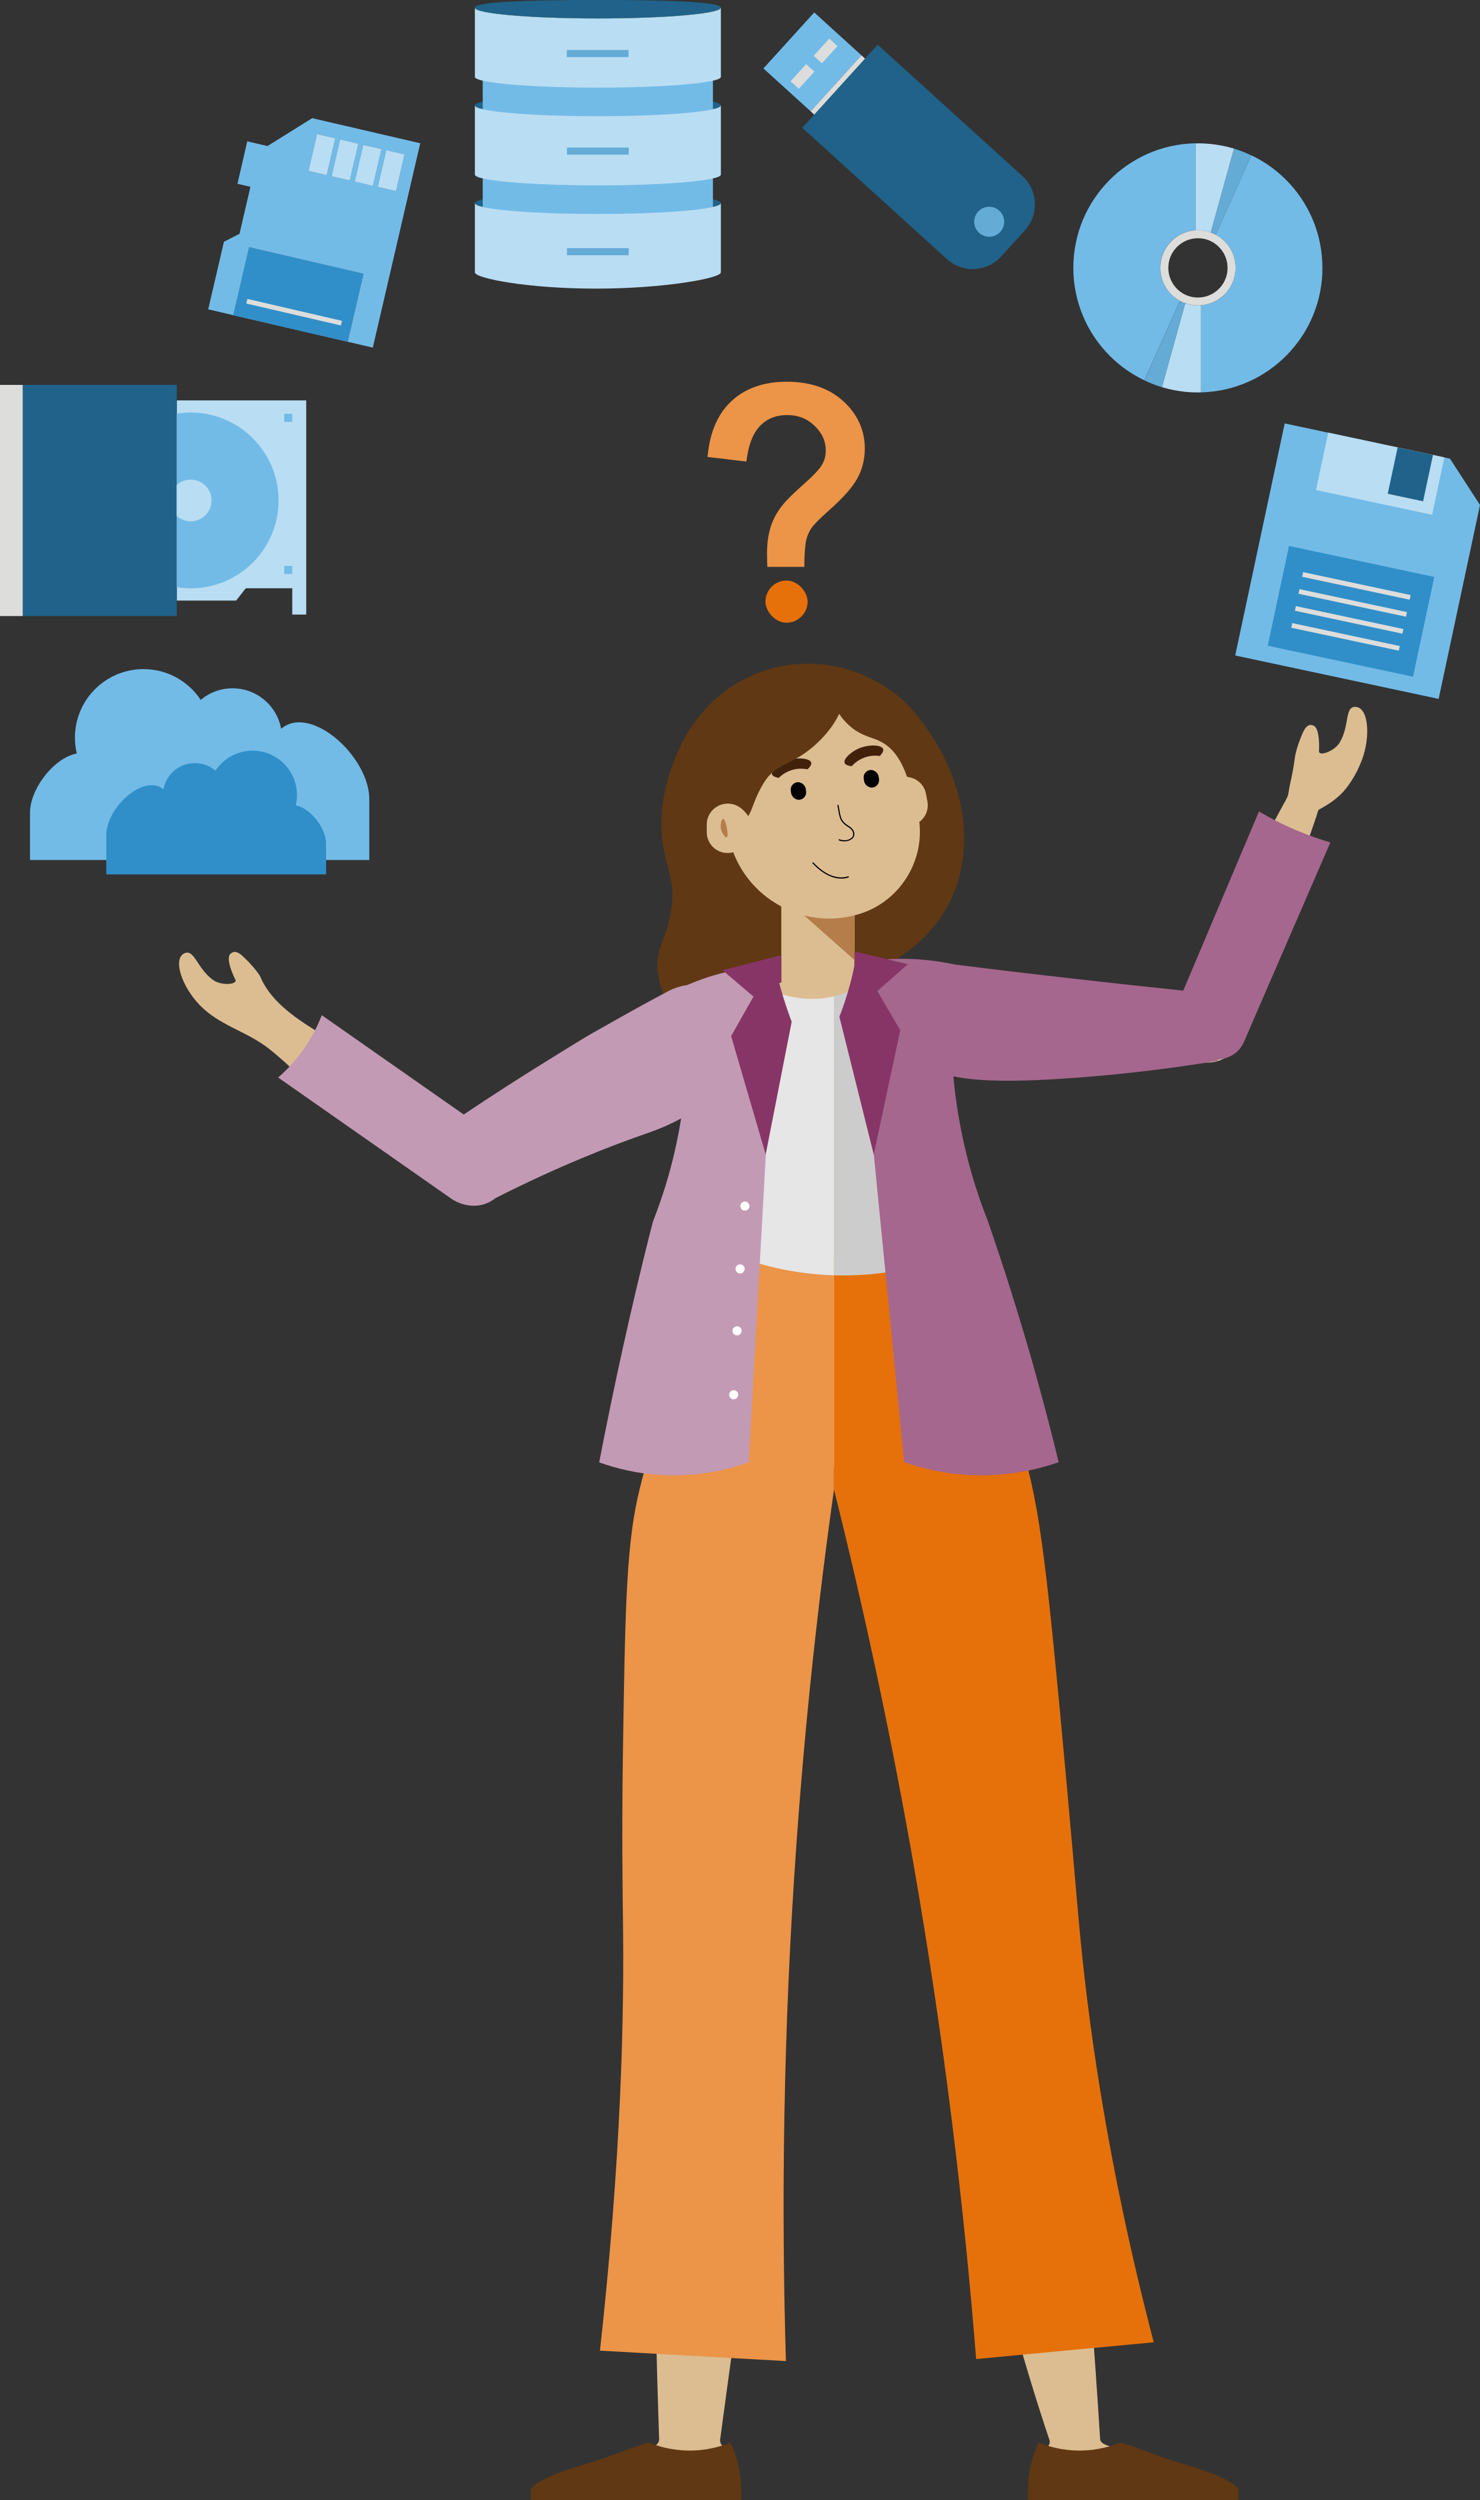 <?xml version="1.0" encoding="UTF-8"?>
<svg id="_0046_THK_Speichern" data-name="0046_THK_Speichern" xmlns="http://www.w3.org/2000/svg" viewBox="0 0 311.68 526.38">
  <rect x="0" y="0" width="311.68" height="526.38" fill="#333333" stroke="none"/>
  <defs>
    <style>
      .cls-1 {
        fill: #42210b;
      }

      .cls-1, .cls-2, .cls-3, .cls-4, .cls-5, .cls-6, .cls-7, .cls-8, .cls-9, .cls-10, .cls-11, .cls-12, .cls-13, .cls-14, .cls-15, .cls-16, .cls-17, .cls-18, .cls-19, .cls-20 {
        stroke-width: 0px;
      }

      .cls-2 {
        fill: #a5678d;
      }

      .cls-3 {
        fill: #308fc9;
      }

      .cls-4 {
        fill: #206289;
      }

      .cls-5 {
        fill: #dddddc;
      }

      .cls-6 {
        fill: #e6710a;
      }

      .cls-7 {
        fill: #cae08f;
      }

      .cls-8 {
        fill: #873567;
      }

      .cls-9 {
        fill: #c39ab3;
      }

      .cls-10 {
        fill: #000;
      }

      .cls-11 {
        fill: #73bbe7;
      }

      .cls-12 {
        fill: #dcbd92;
      }

      .cls-13 {
        fill: #b47d49;
      }

      .cls-21 {
        fill: none;
        stroke: #dddddc;
        stroke-miterlimit: 10;
      }

      .cls-14 {
        fill: #ec9447;
      }

      .cls-15 {
        fill: #e5e6e5;
      }

      .cls-16 {
        fill: #64abd6;
      }

      .cls-17 {
        fill: #b9ddf3;
      }

      .cls-18 {
        fill: #603813;
      }

      .cls-19 {
        fill: #ccc;
      }

      .cls-20 {
        fill: #fff;
      }
    </style>
  </defs>
  <g id="Person">
    <g id="Gesicht">
      <path class="cls-18" d="M159.66,214.88c4.03-1.05,5.67-2.23,11.65-5.13,3.7-1.8,9.13-4.29,15.99-6.9,3.6-2.03,9.58-6.2,13.04-13.62,5.78-12.42,2.11-28.78-9.39-41.05-1.95-1.88-7.21-6.46-15.47-7.96-3.07-.56-9.71-1.26-17.04,1.95-9.33,4.09-13.59,11.81-14.78,14.16-3.89,7.83-4.51,14.1-4.35,18.4.29,7.6,3.03,9.33,2.09,16.46-.87,6.63-3.71,8.63-2.78,14.16.18,1.07.96,5.75,4.69,8.67,4.93,3.86,11.75,2.08,16.34.88Z"/>
      <g id="Kopf">
        <path class="cls-12" d="M193.61,173.05c1,8.55-4.29,16.9-12.8,19.44-.28.08-.56.16-.85.23v16.31c0,2.44-1.15,4.62-2.94,6.04-1.32,1.04-2.98,1.67-4.78,1.67-2.38,0-4.53-1.1-5.94-2.81h0c-1.1-1.34-1.76-3.05-1.76-4.9v-16.43c0-.58-.01-1.17-.01-1.75-4.52-2.39-8.2-6.37-10.12-11.42-.38.11-.79.17-1.2.17-2.4,0-4.37-1.97-4.37-4.37v-1.64c0-1.78,1.07-3.31,2.6-3.99-2.6-10.24,3.37-20.89,13.58-23.93,1.87-.56,3.77-.82,5.63-.82,8.56,0,16.51,5.59,19.07,14.19l1.36,4.55c1.91.16,3.57,1.58,3.93,3.56l.3,1.61c.31,1.68-.4,3.33-1.69,4.29Z"/>
      </g>
      <g id="Schatten">
        <path class="cls-13" d="M179.99,192.72c-1.28.33-2.96.64-4.93.68-2.33.05-4.28-.3-5.71-.66,3.54,3.14,7.08,6.27,10.62,9.41-.01-1.4-.02-2.8-.01-4.22,0-1.75.01-3.49.03-5.21Z"/>
        <path class="cls-13" d="M152.3,172.4c-.31,0-.75,1.25-.41,2.38.24.81.9,1.63,1.16,1.52.51-.21-.22-3.91-.75-3.9Z"/>
      </g>
      <g id="Augenbrauen">
        <path class="cls-1" d="M170.05,161.98c-.59-.12-1.68-.26-2.96.06-1.61.4-2.65,1.3-3.09,1.74-1.04-.19-1.36-.5-1.43-.78-.26-.95,1.97-2.73,4.31-3.18,1.58-.31,3.71-.11,3.95.73.13.43-.27.96-.78,1.43Z"/>
        <path class="cls-1" d="M179.36,161.33c.4-.45,1.19-1.21,2.41-1.72,1.54-.64,2.91-.53,3.52-.44.72-.77.79-1.21.69-1.48-.35-.92-3.2-1.02-5.36,0-1.46.69-3.05,2.12-2.75,2.94.16.42.79.61,1.48.69Z"/>
      </g>
      <g id="Augen">
        <rect class="cls-10" x="166.56" y="164.68" width="3.17" height="3.73" rx="1.59" ry="1.59" transform="translate(-25.11 29.93) rotate(-9.47)"/>
        <rect class="cls-10" x="181.92" y="162.11" width="3.17" height="3.73" rx="1.59" ry="1.59" transform="translate(-24.48 32.42) rotate(-9.47)"/>
      </g>
      <g id="Nase">
        <path class="cls-10" d="M177.85,177.16c-.38,0-.78-.07-1.17-.21-.06-.02-.1-.09-.08-.16.02-.06.09-.1.16-.08.81.29,1.62.26,2.25-.08.34-.18.57-.44.63-.71.16-.66-.17-1.24-1-1.78l-.11-.07c-.4-.26-1.07-.7-1.49-1.51-.14-.28-.25-.72-.32-1.01l-.03-.12c-.06-.36-.11-.65-.17-.94-.05-.28-.11-.56-.16-.9-.01-.07.03-.13.1-.14.06-.01.13.03.14.1.06.34.11.62.16.9.05.29.11.58.17.93l.03.11c.07.28.17.7.3.95.39.75,1,1.15,1.4,1.41l.11.07c.93.6,1.29,1.27,1.11,2.04-.08.33-.35.65-.75.87-.38.2-.81.31-1.28.31Z"/>
      </g>
      <path class="cls-10" d="M177.15,184.99c-.76,0-1.55-.17-2.35-.51-1.24-.52-2.48-1.43-3.67-2.69-.05-.05-.04-.13,0-.18.05-.05.13-.04.18,0,1.17,1.24,2.37,2.13,3.58,2.64,1.3.54,2.55.63,3.72.26.06-.02.14.02.16.08.02.07-.02.14-.08.16-.5.16-1.01.24-1.54.24Z"/>
      <path class="cls-18" d="M194.37,163.51c-.29.06-.61.12-.96.14-.98.08-1.82-.05-2.44-.21-1.55-4.48-3.7-6.36-5.4-7.25-1.88-.99-3.88-1.11-6.28-3.05-1.26-1.03-2.08-2.11-2.57-2.84-.28.61-1.26,2.69-3.62,5.15-5.72,5.99-9.36,4.72-12.21,9.32-2.03,3.28-2.28,5.38-3.3,7.04-.06.11-2.08-3.83-6.19-2.23-.82-.68-6.46-5.52-5.64-11.67.37-2.81,2.02-4.54,3.89-6.9,5.88-7.43,14.45-9.01,15.57-9.2,5.88-1,10.66.37,13.03,1.24,0,.46,0,1.01-.07,1.61,2.61.31,6.76,1.34,10.4,4.71,5.99,5.56,5.83,13.03,5.79,14.14Z"/>
    </g>
    <g id="Körper">
      <g id="Körper-2" data-name="Körper">
        <path class="cls-12" d="M236.84,515.98c.04.62-4.07,1.63-9.2,1.87-5.57.26-8.83-.55-8.85-1.07,0-.39,1.7-1.33,2.09-1.96.1-.15.14-.32.14-.32.09-.31.04-.59-.01-.76-5.45-16.3-10.66-34.76-14.92-55.18-5.16-24.74-7.91-47.51-9.22-67.54t-.01-.02c-6.29-27.2-12.57-54.41-18.86-81.61-.17-.1-.33-.22-.45-.36h-4.68s-.01.01-.01.01c-3.89,27.66-7.78,55.35-11.67,83.02.84,20.1.48,43.16-2.26,68.49-.84,7.74-1.57,12.04-3.58,26.24-1.63,11.52-2.88,20.78-3.65,26.54-.04.16-.06.31-.06.43-.01,1.47,1.96,2.16,1.91,2.66-.15,1.51-18.34.75-18.34-.27,0-.43,3.21-.63,3.57-2.26.03-.13.03-.24.03-.29-.57-16.75-.97-33.83-1.16-51.23-.25-23.55-.12-46.53.34-68.92-.01-.11-.02-.23-.03-.34-.02-.15-.03-.3-.03-.45-.01-.2-.02-.4-.02-.6-1.05-8.44-1.63-15.44-1.98-20.35,0,0-4.18-59.26,9.9-83.1,0,0,.34-.57.61-1.15v-.02c.1-.12.2-.24.32-.34l-.09-.07,14.08-22c-5.28-18.04-10.56-36.08-15.84-54.12,8.27-2.13,17.86-4.06,28.6-5.28,10.03-1.14,19.2-1.46,27.28-1.32-2.34,20.24-4.69,40.48-7.04,60.72,3.66,7.32,7.33,14.64,10.98,21.96l.03.03c.1.14.2.28.27.44.18.28.4.64.64,1.01,4.25,6.75,13.1,29.73,14.27,74.69.16,6.71.3,15.76.18,26.49,0,.06,0,.11-.01.17,0,.02.01.03,0,.05,0,.04,0,.08,0,.12,0,.02,0,.04,0,.06v.02c2.75,22.03,5.21,44.75,7.33,68.12,1.7,18.78,3.1,37.18,4.23,55.18,0,.06,0,.16.02.28.35,1.73,5.11,1.67,5.15,2.33Z"/>
        <g id="Arme">
          <path class="cls-12" d="M152.55,226.26s-.07.03-.11.06c-.2.09-.43.19-.63.31-16.08,7.98-32.14,15.97-48.23,23.93-.07.04-.22.1-.22.1-.42.21-.85.37-1.31.48-2.58,2.01-6.37,1.95-8.99-.28l-.05-.06c-1.85-1.58-4.62-3.92-8.04-6.71-6.21-5.04-9.92-8.07-14.91-11.66-4.86-3.49-8.83-8.05-13.55-11.72-4.63-3.6-10.36-4.83-14.46-9.1-3.83-3.99-5.7-9.77-3.21-10.9,2.11-.95,2.63,3.15,6,5.6,1.79,1.3,5.24.99,4.73-.04-1.09-2.2-1.83-4.6-1.08-5.4.22-.23.45-.36.69-.42.78-.18,1.55.49,2.18,1.09,2.45,2.33,3.4,3.96,3.41,3.99,3.16,7.7,13.02,11.88,19.56,16.25,3.95,2.63,7.9,5.26,11.85,7.9,1.23.82,11.04,8.4,11.85,7.89,14.87-9.23,29.74-18.45,44.6-27.66.03-.02.05-.03.07-.05,1.03-.65,2.2-1.12,3.47-1.34,5.2-.92,10.16,2.53,11.09,7.75.72,4.09-1.28,8.05-4.71,9.99Z"/>
          <path class="cls-12" d="M286.76,160.11c-1.31,3.52-3.21,5.89-4.01,6.73-1.42,1.47-3.06,2.59-4.86,3.54-.05.03-.11.06-.15.1-.27.27-.37.98-.49,1.33-.19.54-.38,1.09-.56,1.63-.38,1.09-.75,2.18-1.13,3.27-.75,2.18-1.51,4.36-2.26,6.53-1.51,4.36-3.01,8.71-4.52,13.07-1.51,4.36-3.02,8.72-4.52,13.07-.99,2.86-1.98,5.71-2.96,8.57-.18.97-.57,1.94-1.17,2.8-1.97,2.78-5.59,3.71-8.59,2.37-17.33.11-34.65.19-51.95.29-.04,0-.06-.01-.09,0-1.22.02-2.46-.19-3.66-.67-4.91-1.93-7.34-7.47-5.4-12.4,1.51-3.86,5.29-6.19,9.22-6.06.05,0,.08.02.13.01.22.03.47.06.7.06,16.64,1.48,33.26,2.96,49.9,4.46,2.85-6.11,5.86-12.33,9.03-18.65,2.04-4.05,4.11-8.09,6.22-12.11,1.02-1.94,2.05-3.88,3.09-5.82.52-.97,1.04-1.93,1.56-2.89.43-.79.92-1.5,1.06-2.41.12-.77.25-1.51.42-2.26.16-.7.3-1.4.44-2.11.2-1.05.36-2.06.48-3.03,0,0,.22-1.87,1.56-5,.35-.8.8-1.72,1.59-1.87.23-.04.49-.01.79.12,1,.44,1.27,2.94,1.14,5.39-.06,1.14,3.22.06,4.36-1.83,2.14-3.58.99-7.56,3.31-7.51,2.73.06,3.28,6.1,1.34,11.28Z"/>
        </g>
      </g>
      <g id="Schuhe">
        <path class="cls-18" d="M156.08,524.14v2.24h-44.3v-2.24s.36-2.1,11.59-5.36c5.18-1.49,9.17-3.37,13.24-4.51,1.77.71,4.66,1.63,8.34,1.69,3.97.04,7.09-.95,8.89-1.69.56,1.21,1.17,2.76,1.61,4.58.48,2.04.64,3.87.64,5.28Z"/>
        <path class="cls-18" d="M216.49,524.14v2.24h44.3v-2.24s-.36-2.1-11.59-5.36c-5.18-1.49-9.17-3.37-13.24-4.51-1.77.71-4.66,1.63-8.34,1.69-3.97.04-7.09-.95-8.89-1.69-.56,1.21-1.17,2.76-1.61,4.58-.48,2.04-.64,3.87-.64,5.28Z"/>
      </g>
      <g id="Hose">
        <path class="cls-6" d="M242.96,493.16c-12.46,1.17-24.93,2.34-37.39,3.53-2.56-32.27-6.73-67.2-13.2-104.3-4.9-27.94-10.6-54.24-16.73-78.75v-48.82c6.23.02,12.46.02,18.7.04,5.58,7.24,13.4,18.91,19.15,34.71,4.84,13.32,6.27,24.23,9.69,60.28,2.18,23.32,3.51,39.04,3.95,44,1.87,21.02,5.93,51.38,15.84,89.31Z"/>
        <path class="cls-14" d="M175.63,264.82v48.82c-3.31,23.48-6.05,48.45-7.92,74.8-2.76,38.94-3.2,75.32-2.2,108.68-13.04-.73-26.1-1.47-39.16-2.2,4.47-40.55,5.14-70.6,4.84-91.08-.04-3.59-.28-17.03,0-35.21.44-28.12.64-42.2,3.08-53.23,2.62-11.85,8.87-30.21,25.96-50.61,5.14,0,10.28.02,15.4.02Z"/>
      </g>
      <g id="Oberteil">
        <path class="cls-19" d="M200.68,203.03c-.54,16.25-1.11,26.87-1.55,33.68-.1,1.41-.28,4.15-.48,7.96-.38,7.07-.6,13.91-.69,20.52-4.66,1.59-11.87,3.41-20.78,3.35-.52,0-1.03-.02-1.55-.04v-58.75c6.43-1.49,10.22-5.6,11.11-6.61,4.64-.04,9.29-.08,13.93-.12Z"/>
        <path class="cls-15" d="M175.63,209.76v58.75c-8.06-.24-14.57-1.96-18.91-3.47-.69-3.29-1.45-6.67-2.24-10.08,0,0-1.43-6.11-3.04-12.19-3.71-14.09-9.09-30.17-9.98-32.81.87-.38,1.73-.75,2.6-1.11,4.66-.97,9.33-1.95,13.97-2.92,1.19.91,6.89,5.08,15.02,4.27.91-.1,1.77-.24,2.58-.44Z"/>
      </g>
      <g id="Jacke">
        <path class="cls-9" d="M163.43,204.43l-2.16,38.83v.03c-1.2,21.54-2.39,43.07-3.59,64.61-3.64,1.3-9.51,2.89-16.83,2.73-6.23-.15-11.28-1.52-14.66-2.73,1.52-7.92,3.19-16.02,5.02-24.29,1.75-7.91,3.57-15.62,5.45-23.12h0c.29-1.13.58-2.23.86-3.33,2.19-5.54,4.52-12.87,5.92-21.68-2.19,1.18-4.47,2.19-6.97,3.05-7.85,2.72-18.81,6.98-32.11,13.72-.8.63-1.78,1.18-2.96,1.44-2.59.57-5-.37-6.34-1.3-12.16-8.51-24.32-17.01-36.48-25.52,1.66-1.45,3.72-3.54,5.65-6.37,1.7-2.5,2.8-4.86,3.53-6.76l29.9,20.92c6.17-4.15,11.66-7.65,16.27-10.51,11.42-7.1,8.73-5.42,16.08-9.59,3.6-2.04,7.14-3.97,10.62-5.82,1.31-.7,2.69-1.14,4.08-1.34,3-1.29,5.65-2.13,7.98-2.67,4.76-1.09,8.22-.88,10.74-.3Z"/>
        <path class="cls-2" d="M280.17,177.37c-9.43,21.78-16.35,37.66-18.07,41.72-.18.43-.67,1.57-1.8,2.52-1.12.93-2.48,1.36-3.88,1.48.03.08.07.17.11.25-11.71,1.93-21.71,2.95-29.31,3.53-13.24,1.02-21.21.84-26.44-.25.06.7.13,1.35.19,1.93.23,2.12.52,4.17.85,6.15h0c1.51,9.08,3.94,16.64,6.21,22.36,3.26,9.45,6.45,19.45,9.46,30.01h0c1.26,4.49,2.5,9.07,3.7,13.74.1.37.19.75.29,1.12.5,1.99,1,3.96,1.47,5.93-3.62,1.27-9.28,2.77-16.32,2.77-6.99,0-12.61-1.51-16.22-2.77-2.13-21.61-4.26-43.21-6.39-64.82h0s-3.95-40.1-3.95-40.1h0s-.02-.22-.02-.22c.02,0,.04,0,.06-.02.18-.03.45-.07.77-.12,5.04-.77,8.93-.73,9.76-.71,2.67.04,6.29.31,10.53,1.22h0c8.55,1.07,17.19,2.1,25.92,3.08,7.42.85,14.78,1.64,22.1,2.4,5.31-12.57,10.63-25.14,15.94-37.72,2.22,1.31,4.82,2.67,7.79,3.93,2.59,1.1,5.03,1.94,7.25,2.59Z"/>
        <path class="cls-8" d="M166.73,215.1c-1.81,9.29-3.63,18.58-5.46,27.86v.03s-.01.05-.02.08c-1.45-4.96-2.9-9.92-4.35-14.9-.98-3.34-1.95-6.68-2.93-10.03l4.08-7.21.63-1.1-5.99-5.1-.52-.45,10.71-2.75c.52-.14,1.07-.27,1.65-.39,0,1.9,0,3.8,0,5.7-.14.03-.29.05-.44.08.03.12.07.25.1.38.08.31.16.62.25.93.03.09.05.19.08.28.56,1.93,1.15,3.74,1.76,5.41h0c.14.41.28.8.43,1.18Z"/>
        <path class="cls-8" d="M188.33,214.76l1.26,2.15c-.09.43-.18.88-.28,1.31-1.76,8.28-3.53,16.54-5.29,24.81h0s-.01.04-.01.06c-2.33-9.33-4.65-18.69-6.99-28.02-.08-.34-.17-.67-.25-1.01.76-1.9,1.48-4.04,2.12-6.39.15-.53.28-1.05.42-1.57.25-1.01.47-1.99.65-2.94v-2.79c.17.02.32.04.48.06l4.82,1.16,5.58,1.35.34.07-2.1,1.85-4.32,3.8,3.57,6.1Z"/>
        <g id="Knöpfe">
          <circle class="cls-20" cx="156.87" cy="253.94" r=".96"/>
          <circle class="cls-20" cx="155.86" cy="267.16" r=".96"/>
          <circle class="cls-20" cx="155.22" cy="280.2" r=".96"/>
          <circle class="cls-20" cx="154.51" cy="293.66" r=".96"/>
        </g>
      </g>
    </g>
  </g>
  <g id="Icons">
    <g id="CD">
      <path class="cls-11" d="M254.96,48.95s0,0,.01,0l.02-.08-.03.08ZM254.96,48.95s0,0,.01,0l.02-.08-.03.08ZM254.96,48.95s0,0,.01,0l.02-.08-.03.08ZM254.96,48.95s0,0,.01,0l.02-.08-.03.08Z"/>
      <path class="cls-11" d="M278.5,56.4c0,14.26-11.39,25.87-25.56,26.21v-18.32c4.07-.33,7.26-3.74,7.26-7.89,0-2.18-.88-4.16-2.31-5.59-.54-.55-1.17-1.02-1.86-1.39l7.5-16.72c2.72,1.29,5.18,3.04,7.28,5.14,4.75,4.75,7.68,11.3,7.68,18.55Z"/>
      <path class="cls-11" d="M244.35,56.4c0,2.2.9,4.19,2.34,5.62.53.52,1.13.97,1.79,1.33l-7.5,16.72c-2.69-1.29-5.13-3.02-7.22-5.1-4.77-4.75-7.72-11.32-7.72-18.58,0-14.31,11.46-25.94,25.7-26.22v18.31c-4.13.27-7.4,3.7-7.4,7.91Z"/>
      <path class="cls-16" d="M249.61,63.86l-4.9,17.66c-.91-.27-1.79-.59-2.65-.96-.36-.15-.72-.31-1.07-.48l7.5-16.72c.34.19.7.35,1.07.49.02,0,.03.01.05.02Z"/>
      <path class="cls-5" d="M257.89,50.81c-.54-.55-1.17-1.02-1.86-1.39-.34-.18-.7-.34-1.06-.48,0,0,0,0-.01,0-.36-.13-.74-.23-1.12-.31-.29-.06-.59-.1-.9-.13-.22-.02-.44-.03-.66-.03-.18,0-.35,0-.52.02-4.13.27-7.4,3.7-7.4,7.91,0,2.2.9,4.19,2.34,5.62.53.52,1.13.97,1.79,1.33.34.19.7.35,1.07.49l.14-.31-.09.32c.37.13.75.24,1.14.31.33.06.67.11,1.01.13.17.01.35.02.52.02.22,0,.44,0,.66-.03,4.07-.33,7.26-3.74,7.26-7.89,0-2.18-.88-4.16-2.31-5.59ZM252.93,62.61c-.22.02-.44.03-.66.03-.18,0-.35,0-.52-.02-.19-.02-.38-.04-.56-.07-.32-.06-.64-.14-.94-.24-.06-.02-.13-.05-.19-.07-.31-.12-.6-.25-.88-.42-.47-.27-.91-.6-1.29-.99-1.14-1.13-1.85-2.7-1.85-4.43,0-3.27,2.52-5.95,5.72-6.22.17-.01.35-.02.52-.02.22,0,.44.01.66.03.15.02.3.04.45.06.3.05.6.13.88.23.08.03.17.06.25.09.29.11.56.24.82.39.5.28.96.63,1.36,1.04,1.12,1.13,1.82,2.68,1.82,4.4,0,3.22-2.44,5.88-5.58,6.21Z"/>
      <path class="cls-17" d="M252.93,64.3v18.32c-.22,0-.44,0-.66,0-.17,0-.35,0-.52,0-2.03-.04-4.01-.31-5.91-.79-.38-.1-.76-.2-1.13-.31l4.9-17.66c.37.13.75.24,1.14.31.33.06.67.11,1.01.13.17.01.35.02.52.02.22,0,.44,0,.66-.03Z"/>
      <path class="cls-16" d="M263.53,32.71l-7.5,16.72c-.34-.18-.7-.34-1.06-.48l.02-.08,4.87-17.58c.88.27,1.75.58,2.59.94.36.15.72.31,1.07.48Z"/>
      <path class="cls-17" d="M259.86,31.29l-4.87,17.58-.03.08c-.36-.13-.74-.23-1.12-.31-.29-.06-.59-.1-.9-.13-.22-.02-.44-.03-.66-.03-.18,0-.35,0-.52.02v-18.31c.17,0,.35,0,.52,0,.22,0,.44,0,.66,0,2,.05,3.93.32,5.8.79.38.1.76.2,1.13.31Z"/>
    </g>
    <g id="Diskette">
      <g>
        <polygon class="cls-11" points="311.68 106.32 302.97 147.15 260.13 138.01 270.55 89.15 305.36 96.57 311.68 106.32"/>
        <rect class="cls-3" x="268.86" y="117.99" width="31.29" height="21.48" transform="translate(33.12 -56.53) rotate(12.04)"/>
        <g>
          <line class="cls-21" x1="274.33" y1="120.95" x2="296.97" y2="125.78"/>
          <line class="cls-21" x1="273.56" y1="124.53" x2="296.2" y2="129.36"/>
          <line class="cls-21" x1="272.8" y1="128.1" x2="295.44" y2="132.93"/>
          <line class="cls-21" x1="272.04" y1="131.68" x2="294.68" y2="136.51"/>
        </g>
      </g>
      <rect class="cls-17" x="278.15" y="93.57" width="25" height="12.36" transform="translate(27.21 -58.45) rotate(12.04)"/>
      <rect class="cls-4" x="293.2" y="94.9" width="7.61" height="9.98" transform="translate(27.38 -59.77) rotate(12.04)"/>
    </g>
    <g id="SD-Karte">
      <path class="cls-11" d="M65.75,24.88l-9.42,5.87-4.26-.99c-.69,2.98-1.37,5.96-2.06,8.94l2.73.63-2.3,9.9c-1.09.56-2.19,1.12-3.28,1.67l-3.31,14.23,5.28,1.23,3.33-14.32,24.1,5.6-3.33,14.32,5.28,1.23,9.99-43.03-22.75-5.28ZM68.81,36.86l-3.81-.88,1.79-7.73,3.81.88-1.79,7.73ZM73.67,37.99l-3.81-.88,1.79-7.73,3.81.88-1.79,7.73ZM78.52,39.12l-3.81-.89,1.79-7.73,3.81.89-1.79,7.73ZM83.38,40.25l-3.81-.88,1.79-7.73,3.81.88-1.79,7.73Z"/>
      <rect class="cls-11" x="63.83" y="30.6" width="7.93" height="3.91" transform="translate(20.75 91.23) rotate(-76.93)"/>
      <rect class="cls-11" x="68.69" y="31.73" width="7.93" height="3.91" transform="translate(23.41 96.84) rotate(-76.93)"/>
      <rect class="cls-11" x="73.55" y="32.86" width="7.93" height="3.91" transform="translate(26.07 102.45) rotate(-76.93)"/>
      <rect class="cls-11" x="55.49" y="49.63" width="14.7" height="24.74" transform="translate(-11.77 109.19) rotate(-76.93)"/>
      <rect class="cls-11" x="78.41" y="33.99" width="7.93" height="3.91" transform="translate(28.73 108.05) rotate(-76.93)"/>
      <rect class="cls-3" x="55.49" y="49.63" width="14.7" height="24.74" transform="translate(-11.77 109.19) rotate(-76.93)"/>
      <rect class="cls-17" x="63.83" y="30.6" width="7.93" height="3.91" transform="translate(20.75 91.23) rotate(-76.93)"/>
      <rect class="cls-17" x="68.69" y="31.73" width="7.93" height="3.91" transform="translate(23.41 96.84) rotate(-76.93)"/>
      <rect class="cls-17" x="73.55" y="32.86" width="7.93" height="3.91" transform="translate(26.07 102.45) rotate(-76.93)"/>
      <rect class="cls-17" x="78.41" y="33.99" width="7.93" height="3.91" transform="translate(28.73 108.05) rotate(-76.93)"/>
      <line class="cls-21" x1="51.99" y1="63.42" x2="71.9" y2="68.04"/>
    </g>
    <g id="Laufwerk">
      <path class="cls-17" d="M64.49,84.3v45.09h-2.94v-5.53h-9.8c-.67.86-1.35,1.73-2.02,2.59h-12.51v-42.15h27.27Z"/>
      <rect class="cls-4" y="81.04" width="37.22" height="48.66"/>
      <rect class="cls-5" x="0" y="81.04" width="4.78" height="48.66"/>
      <path class="cls-11" d="M58.66,105.37c0,10.22-8.28,18.5-18.5,18.5-1,0-1.98-.08-2.94-.23v-36.55c.96-.15,1.94-.23,2.94-.23,10.22,0,18.5,8.28,18.5,18.5Z"/>
      <path class="cls-17" d="M44.55,105.37c0,2.42-1.96,4.39-4.39,4.39-1.13,0-2.16-.43-2.94-1.13v-6.52c.78-.7,1.81-1.13,2.94-1.13,2.42,0,4.39,1.96,4.39,4.39Z"/>
      <rect class="cls-11" x="59.85" y="87.12" width="1.7" height="1.7"/>
      <rect class="cls-11" x="59.85" y="119.17" width="1.7" height="1.7"/>
    </g>
    <g id="USB">
      <path class="cls-4" d="M191.39,10.09h7.44c4.47,0,8.09,3.63,8.09,8.09v41.14h-23.63V18.18c0-4.47,3.63-8.09,8.09-8.09Z" transform="translate(351.93 -86.47) rotate(132.22)"/>
      <rect class="cls-11" x="163.13" y="6.32" width="15.92" height="13.42" transform="translate(295.71 -104.92) rotate(132.22)"/>
      <g>
        <rect class="cls-5" x="171.42" y="9.56" width="4.88" height="2.34" transform="translate(298.64 -110.82) rotate(132.22)"/>
        <rect class="cls-5" x="166.55" y="14.92" width="4.88" height="2.34" transform="translate(294.47 -98.24) rotate(132.22)"/>
      </g>
      <rect class="cls-5" x="168.48" y="17.37" width="15.92" height="1.03" transform="translate(308.25 -100.76) rotate(132.22)"/>
      <circle class="cls-16" cx="208.32" cy="46.69" r="3.16"/>
    </g>
    <g id="Repositorium">
      <g>
        <path class="cls-7" d="M151.8,1.63c-.04,1.25-11.62,2.26-25.9,2.26s-25.86-1.01-25.9-2.26h51.8Z"/>
        <path class="cls-7" d="M151.8,22.21c-.04,1.25-11.62,2.26-25.9,2.26s-25.86-1.01-25.9-2.26h51.8Z"/>
        <path class="cls-4" d="M151.8,22.2h0c-.04,1.25-11.62,2.26-25.9,2.26s-25.86-1.01-25.9-2.26h0c0-1.26,11.6-2.27,25.9-2.27s25.9,1.01,25.9,2.26Z"/>
        <path class="cls-7" d="M151.8,42.79c-.04,1.25-11.62,2.26-25.9,2.26s-25.86-1.01-25.9-2.26h51.8Z"/>
        <path class="cls-4" d="M151.8,42.78h0c-.04,1.25-11.62,2.26-25.9,2.26s-25.86-1.01-25.9-2.26h0c0-1.26,11.6-2.27,25.9-2.27s25.9,1.01,25.9,2.26Z"/>
        <rect class="cls-11" x="101.66" y="11.28" width="48.48" height="43.83"/>
        <path class="cls-17" d="M151.81,42.79v14.56c0,1.25-12.06,3.42-26.37,3.42s-25.43-2.17-25.43-3.42v-14.56h0c.04,1.25,11.62,2.26,25.9,2.26s25.87-1.01,25.9-2.26h0Z"/>
        <path class="cls-17" d="M151.81,1.63v14.56c0,1.25-11.6,2.26-25.9,2.26s-25.9-1.01-25.9-2.26V1.63h0c.04,1.25,11.62,2.26,25.9,2.26s25.87-1.01,25.9-2.26h0Z"/>
        <path class="cls-17" d="M151.81,22.21v14.56c0,1.25-11.6,2.26-25.9,2.26s-25.9-1.01-25.9-2.26v-14.56h0c.04,1.25,11.62,2.26,25.9,2.26s25.87-1.01,25.9-2.26h0Z"/>
        <path class="cls-4" d="M151.8,1.62h0c-.04,1.25-11.62,2.26-25.9,2.26s-25.86-1.01-25.9-2.26h0c0-1.26,11.62-1.63,25.92-1.63s25.88.37,25.88,1.62Z"/>
      </g>
      <rect class="cls-16" x="119.36" y="10.53" width="13.01" height="1.49"/>
      <rect class="cls-16" x="119.4" y="31.07" width="13.01" height="1.49"/>
      <rect class="cls-16" x="119.4" y="52.25" width="13.01" height="1.49"/>
    </g>
    <g id="Cloud">
      <path class="cls-11" d="M77.77,168.24v12.83H6.32v-9.96c0-2.35,1.08-4.97,2.69-7.2,1.93-2.68,4.63-4.81,7.16-5.26-.25-1.07-.39-2.19-.39-3.33,0-7.98,6.47-14.44,14.44-14.44,5.03,0,9.46,2.57,12.05,6.48,1.81-1.52,4.15-2.44,6.7-2.44,5.1,0,9.35,3.67,10.23,8.52,1-.81,2.01-1.24,3.3-1.34,5.37-.37,12.06,5.59,14.41,11.81.55,1.46.86,2.93.86,4.33Z"/>
      <path class="cls-3" d="M22.39,175.79v8.31h46.29v-6.45c0-1.52-.7-3.22-1.74-4.67-1.25-1.74-3-3.11-4.64-3.41.16-.69.25-1.42.25-2.16,0-5.17-4.19-9.36-9.36-9.36-3.26,0-6.13,1.67-7.81,4.2-1.17-.99-2.69-1.58-4.34-1.58-3.31,0-6.05,2.38-6.63,5.52-.64-.52-1.3-.81-2.14-.87-3.48-.24-7.81,3.62-9.33,7.65-.36.94-.56,1.9-.56,2.81Z"/>
    </g>
    <g id="Fragezeichen">
      <g>
        <rect class="cls-6" x="161.2" y="122.23" width="8.88" height="8.88" rx="4.44" ry="4.44"/>
        <path class="cls-14" d="M182.12,94.48c0,2.26-.54,4.38-1.6,6.3-1.05,1.88-3,4.08-5.96,6.7-2.29,2.03-3.21,3.06-3.58,3.57-.5.69-.88,1.5-1.13,2.41-.26.95-.41,2.57-.45,4.81l-.02,1.08h-7.79l-.03-1.07c-.02-.78-.03-1.38-.03-1.79,0-2.43.35-4.57,1.05-6.36.52-1.36,1.35-2.74,2.49-4.11.83-.99,2.25-2.36,4.33-4.21,1.93-1.7,3.18-3.05,3.73-4,.52-.9.77-1.86.77-2.93,0-1.99-.76-3.69-2.34-5.21-1.58-1.53-3.47-2.28-5.77-2.28s-4.02.67-5.5,2.05c-1.48,1.38-2.47,3.63-2.95,6.69l-.16,1.05-8.18-.97.13-1.1c.57-4.71,2.32-8.38,5.2-10.92,2.88-2.54,6.7-3.82,11.36-3.82,4.93,0,8.94,1.38,11.91,4.1,3,2.74,4.53,6.12,4.53,10.03Z"/>
      </g>
    </g>
  </g>
</svg>